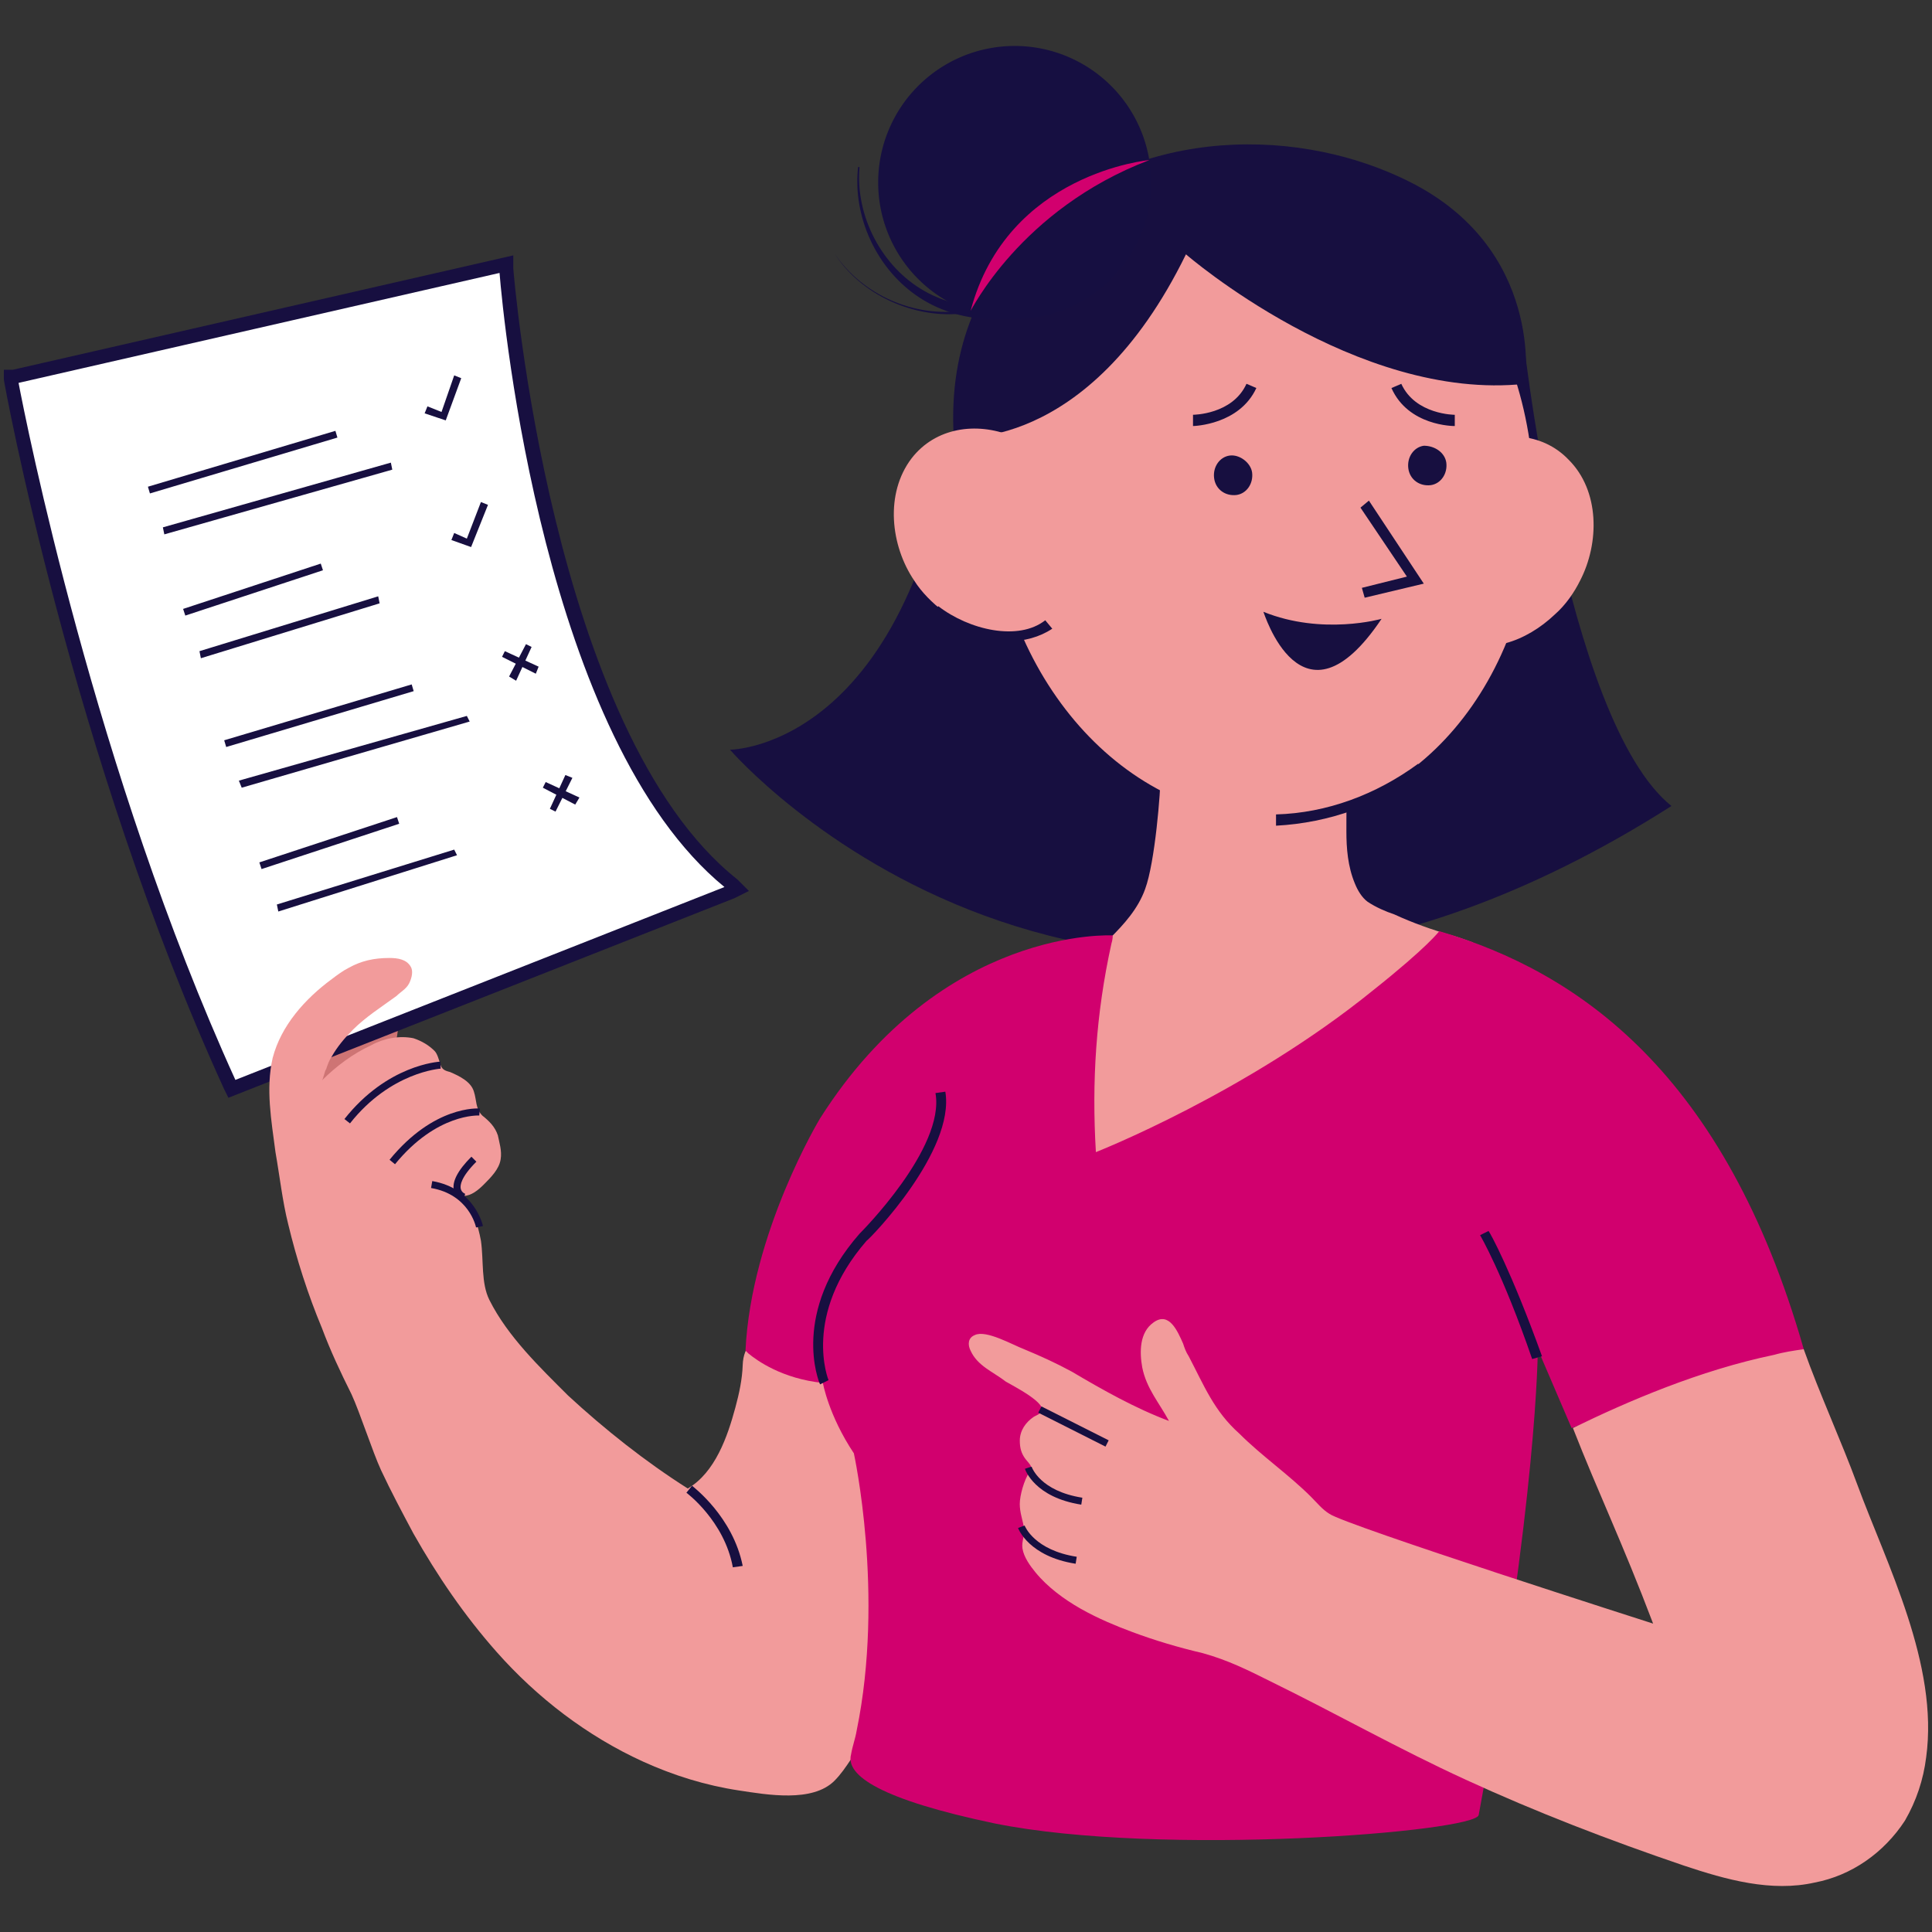 <svg xmlns="http://www.w3.org/2000/svg" width="242" height="242" fill="none" xmlns:v="https://vecta.io/nano"><rect width="100%" height="100%" fill="#333333" stroke="none"/><style><![CDATA[.B{fill:#170f40}.C{fill:#f29b9b}]]></style><path d="M48.164 133.935c2.205-3.784 2.288-7.846.185-9.071s-5.596.849-7.801 4.633-2.288 7.846-.185 9.071 5.596-.848 7.801-4.633z" fill="#ce7474"/><path d="M29.041 136.389l-.176-.356c-18.685-40.894-27.5-88.135-27.5-88.487v-.352h.352l61.695-14.102v.528c0 .528 4.583 58.348 28.38 77.205l.528.528-.704.352-62.575 24.684z" fill="#fff"/><g class="B"><path d="M28.611 137.504l-.535-1.075C9.064 94.82.484 47.832.484 47.546v-1.232h1.133l62.678-14.326v1.635c.026.539 4.748 58.051 28.046 76.516l1.467 1.46-1.797.902-63.4 25.003zM2.325 47.96c.895 4.712 9.57 48.638 27.159 87.307l61.259-24.16C68.171 92.616 63.056 40.238 62.572 34.188L2.325 47.96zm39.688 6.007l-23.485 6.998.251.843 23.485-6.998-.251-.843zM20.582 66.935l-.18-.88 28.556-8.107.18.88-28.556 8.107zm19.596 3.66l-17.242 5.677.275.836 17.242-5.677-.275-.836zM25.161 82.449l-.176-.884 22.389-6.871.176.88-22.389 6.875zm26.406 3.28l-23.485 6.998.251.843 23.485-6.998-.251-.843zM30.276 98.666l-.356-.884 28.556-8.107.356.704-28.556 8.287zm19.452 3.681l-17.242 5.676.275.836 17.242-5.676-.275-.836zM34.86 114.176l-.18-.88 22.213-6.875.352.704-22.385 7.051zm20.973-61.519l-2.644-.88.352-.88 1.764.704 1.588-4.583.88.352-1.94 5.287zm3.175 15.866l-2.468-.88.352-.884 1.584.708 1.764-4.583.884.352-2.116 5.287zm5.639 16.745l-.88-.528 2.116-4.055.704.352-1.94 4.231z"/><path d="M67.115 84.388l-4.231-2.116.352-.708 4.231 1.94-.352.884zm2.468 17.274l-.704-.352 1.94-4.231.88.352-2.116 4.231z"/><path d="M72.051 100.782l-4.055-2.116.356-.708 4.228 1.94-.528.884z"/></g><path d="M114.606 178.68c-.426-.986-.902-1.95-1.438-2.896-1.635-2.882-3.802-5.522-6.603-7.29s-6.278-2.603-9.501-1.837c-2.504.594-3.949 1.874-4.033 4.323-.062 1.815-.444 3.564-.92 5.328-.979 3.63-2.523 8.118-5.958 10.142-5.287-3.348-10.399-7.403-14.982-11.634-3.524-3.524-7.579-7.403-9.871-11.987-1.056-2.115-.704-4.935-1.056-7.403-.352-1.939-1.056-4.055-2.116-5.639.88 0 1.764-.704 2.468-1.412.88-.88 1.94-1.939 2.116-3.171.176-1.056-.176-2.116-.352-2.996-.352-1.056-1.056-1.764-1.94-2.468-.88-.88-.704-1.939-1.056-2.995-.352-1.236-1.764-1.94-2.996-2.468-.704-.176-1.056-.352-1.236-1.056-.176-.528-.352-1.236-.704-1.588-.704-.704-1.588-1.235-2.644-1.587-1.764-.352-3.703 0-5.287.88-2.292 1.056-4.407 2.643-6.171 4.407.176-.176.352-1.236.528-1.412.176-.528.352-1.056.704-1.587.704-1.236 1.588-2.292 2.644-3.348 1.588-1.588 3.524-2.82 5.463-4.231.528-.528 1.236-.88 1.588-1.588s.528-1.588.176-2.116c-.528-.88-1.588-1.056-2.644-1.056-1.94 0-3.524.352-5.111 1.236-.704.352-1.412.88-2.116 1.412-3.348 2.467-6.347 5.815-7.403 9.87-.88 3.88-.176 7.755.352 11.811.528 2.995.88 6.171 1.588 8.99 1.056 4.408 2.468 8.815 4.231 13.043 1.056 2.819 2.292 5.463 3.703 8.283 1.056 2.291 2.644 7.227 3.703 9.518 1.236 2.644 2.644 5.288 4.055 7.931 2.996 5.288 6.347 10.223 10.399 14.806 5.093 5.761 11.352 10.564 18.359 13.758 3.821 1.741 7.869 2.992 12.023 3.619 3.469.524 9.211 1.554 11.968-1.229 1.632-1.646 2.585-3.846 4.195-5.533 1.283-1.349 2.812-2.467 3.927-3.956 1.191-1.588 1.851-3.505 2.412-5.408 2.82-9.614 3.462-20.361-.465-29.466z" class="C"/><path d="M209.366 100.958c-72.27 46.005-117.928-7.051-117.928-7.051s24.325 0 28.908-47.065l70.334-5.995c-.176 0 5.288 49.357 18.686 60.112z" class="B"/><path d="M145.38 96.903c0 2.292-.704 11.106-1.94 14.453-.88 2.468-2.644 4.408-4.407 6.171-.352.352-1.412.352-1.588.704l-1.236 1.588c0 .176-.176.528-.176.704-.176.88-.352 1.764-.352 2.644-.176 4.935.704 22.561 2.644 26.968 0 0 23.621-2.996 35.431-15.158.528-.528 6.699-4.935 7.051-5.463 1.94.176 3.524-11.459 3.703-11.459 0 0-2.467-.88-2.643-.88-2.468-.704-4.936-1.587-7.227-2.643-1.056-.352-2.292-.88-3.348-1.588-.704-.528-1.236-1.412-1.588-2.292-.88-2.115-1.056-4.407-1.056-6.523 0-.704 0-8.107.176-8.107l-23.444.88z" class="C"/><path d="M225.936 168.997l-29.084 9.87-4.231-9.87s0 18.509-7.403 58.347c-.352 2.116-39.663 5.288-60.636 1.056-14.278-2.995-18.685-5.995-17.981-8.638.176-1.056.528-1.94.704-2.996 3.523-17.098-.352-34.727-.352-34.727-3.172-4.759-3.88-8.815-3.88-8.815-5.111-.528-8.282-2.819-9.342-3.703l-.352-.352c.704-14.806 9.342-29.084 9.342-29.084 15.334-24.149 36.663-22.917 36.663-22.917s0 .528-.176 1.056c-1.939 8.815-2.467 17.274-1.939 26.089 0 0 18.861-7.403 34.727-20.273 6.875-5.464 8.283-7.403 8.283-7.403 17.453 5.118 35.786 17.812 45.657 52.36z" fill="#d1006e"/><path d="M91.795 196.321c-1.056-5.816-5.815-9.343-5.815-9.343l.704-.88c.176.176 5.111 3.879 6.347 10.047l-1.236.176zm10.926-22.917c-.176-.352-3.703-8.991 4.936-18.861.176-.176 10.754-10.755 9.518-17.626l1.236-.176c1.236 7.403-9.343 18.333-9.871 18.685-8.107 9.343-4.759 17.45-4.759 17.45l-1.06.528zm89.196-3.172c-3.703-10.754-6.523-15.514-6.523-15.514l1.056-.528c.176.176 2.82 4.936 6.699 15.69l-1.232.352z" class="B"/><path d="M161.404 102.394c18.726-1.522 32.411-21.161 30.566-43.866s-18.522-39.876-37.248-38.355-32.411 21.161-30.566 43.866 18.522 39.876 37.248 38.354z" class="C"/><path d="M159.833 103.425v-1.411c6.347-.176 12.515-2.468 17.802-6.347l.704 1.056c-5.46 4.059-11.807 6.35-18.506 6.702z" class="B"/><path d="M194.736 76.985c1.412-1.236 2.468-2.82 3.172-4.231 2.468-4.759 2.468-11.282-1.412-15.158-3.347-3.524-8.638-3.703-12.69-1.412 0 0-3.703 2.82-4.935 5.639 0-.528-1.588 15.334 2.995 17.981 4.232 2.468 9.343.528 12.87-2.82z" class="C"/><path d="M170.939 74.869l-.352-1.236 5.639-1.408-5.815-8.639 1.056-.88 6.875 10.399-7.403 1.764zM156.837 59.18c.176 1.412-.704 2.644-1.94 2.82-1.411.176-2.643-.704-2.819-2.116s.704-2.644 1.939-2.82 2.644.884 2.82 2.116zm24.325-1.232c.176 1.412-.704 2.644-1.94 2.82-1.412.176-2.644-.704-2.82-2.116s.704-2.644 1.94-2.82c1.408 0 2.644.88 2.82 2.116zm-61.696-3.175s16.746 2.292 29.085-22.917c0 0 21.329 18.509 42.482 16.218 0 0 2.467-16.922-14.63-25.384-15.334-7.579-35.608-5.995-47.594 6.171-5.639 5.995-10.047 14.102-9.343 25.912z" class="B"/><g fill="#160f41"><path d="M127.097 39.952a17.1 17.1 0 0 0 17.098-17.098 17.1 17.1 0 0 0-17.098-17.098 17.1 17.1 0 0 0-17.098 17.098 17.1 17.1 0 0 0 17.098 17.098z"/><path d="M133.041 35.911c-4.936 3.348-11.987 3.524-17.274.528s-8.639-9.343-8.107-15.514h-.176c-.704 6.171 2.292 12.866 7.755 16.394s12.866 3.524 18.509.176l-.707-1.584z"/><path d="M134.097 27.628c-1.94 5.815-7.227 10.399-13.398 11.282s-12.69-1.94-16.218-7.227c3.348 5.287 10.047 8.283 16.218 7.579 6.347-.88 11.986-5.287 14.102-11.458l-.704-.176z"/></g><path d="M143.967 20.049s-17.802 1.588-22.385 18.861c0 .176 6.171-12.694 22.385-18.861z" fill="#d2006e"/><g class="B"><path d="M149.435 53.365v-1.412s4.935 0 6.699-3.879l1.236.528c-2.12 4.587-7.759 4.763-7.935 4.763zm32.787 0c-.176 0-5.816 0-7.931-4.759l1.235-.528c1.764 3.879 6.699 3.879 6.699 3.879v1.408h-.003zm-9.167 24.148s-7.403 2.116-14.806-.88c-.004-.18 4.756 15.862 14.806.88zM43.838 140.716l-.693-.547c5.35-6.776 11.744-7.175 12.012-7.19l.044.88c-.059.004-6.27.407-11.363 6.857zm5.64 5.115l-.682-.558c5.548-6.798 11.07-6.442 11.308-6.42l-.07.876c-.059-.003-5.324-.311-10.556 6.102zm8.506 4.546c-.037-.014-.906-.311-1.129-1.261-.257-1.093.48-2.515 2.193-4.228l.623.624c-1.932 1.932-2.057 2.955-1.958 3.391.106.47.539.631.557.638l-.286.836z"/><path d="M59.63 153.75c-.033-.168-.898-4.125-5.636-4.942l.15-.869c5.35.924 6.343 5.588 6.351 5.635l-.865.176z"/></g><path d="M241.27 220.117c1.588-11.634-4.935-24.149-8.639-34.195-1.939-5.288-4.759-11.459-6.699-16.922-1.235.176-2.467.352-3.703.704-9.343 1.94-18.333 5.815-25.208 9.167 3.171 8.107 6.171 14.278 10.046 24.5 0 0-38.602-12.338-40.542-13.75-.88-.528-1.588-1.411-2.292-2.115-2.819-2.82-6.171-5.112-8.99-7.931-3.172-2.82-4.408-5.995-6.347-9.695-.352-.528-.528-1.056-.704-1.588-.704-1.587-1.764-4.055-3.704-2.643-1.763 1.235-1.763 3.703-1.411 5.639.528 2.644 2.115 4.407 3.347 6.699-4.231-1.588-8.283-3.879-12.162-6.171-1.94-1.056-3.879-1.94-5.995-2.82-1.412-.528-4.759-2.467-6.171-1.763-.88.352-.88 1.235-.528 1.939.88 1.94 2.82 2.644 4.407 3.88.88.528 5.464 2.819 4.408 3.879-.176.176-.528.352-.88.528-1.056.704-1.764 1.764-1.764 2.996 0 .88.176 1.587.704 2.291.704.88.88.88.528 1.588-.704 1.056-1.236 2.996-1.236 4.055s.352 1.94.528 2.996c.151.898-.333 1.676-.19 2.578.172 1.092.946 2.152 1.631 2.992.767.938 1.661 1.771 2.611 2.519 1.936 1.525 4.129 2.698 6.376 3.688 1.034.455 2.087.873 3.146 1.265 2.82 1.056 5.816 1.94 8.815 2.644 3.172.88 5.639 2.116 8.463 3.524 8.283 4.055 16.041 8.462 24.5 12.338 8.815 4.055 17.982 7.579 27.321 10.754 5.287 1.764 10.93 3.348 16.393 2.116 4.584-.88 8.639-3.703 11.283-7.755 1.426-2.468 2.306-5.111 2.658-7.931z" class="C"/><path d="M130.448 176.165l-.396.786 8.423 4.249.396-.786-8.423-4.249zm4.991 12.305c-5.841-.913-7.01-4.345-7.058-4.492l.836-.271c.044.125 1.085 3.069 6.358 3.894l-.136.869zm-.704 7.403c-5.83-.909-7.161-4.334-7.216-4.481l.825-.308c.048.129 1.243 3.091 6.527 3.916l-.136.873z" class="B"/><path d="M118.235 76.63c-1.412-1.056-2.82-2.468-3.703-3.879-2.996-4.407-3.704-10.93-.352-15.334 2.995-3.879 8.107-4.583 12.514-2.82 0 0 4.055 2.468 5.639 4.935-.176-.528 3.172 14.982-.88 18.333-4.055 3.172-9.342 1.764-13.218-1.236z" class="C"/><path d="M126.167 80.333c-3.347 0-6.875-1.412-9.518-3.348l.88-1.056c3.879 2.996 10.046 4.407 13.398 1.764l.88 1.056c-1.584 1.056-3.524 1.584-5.64 1.584z" class="B"/></svg>